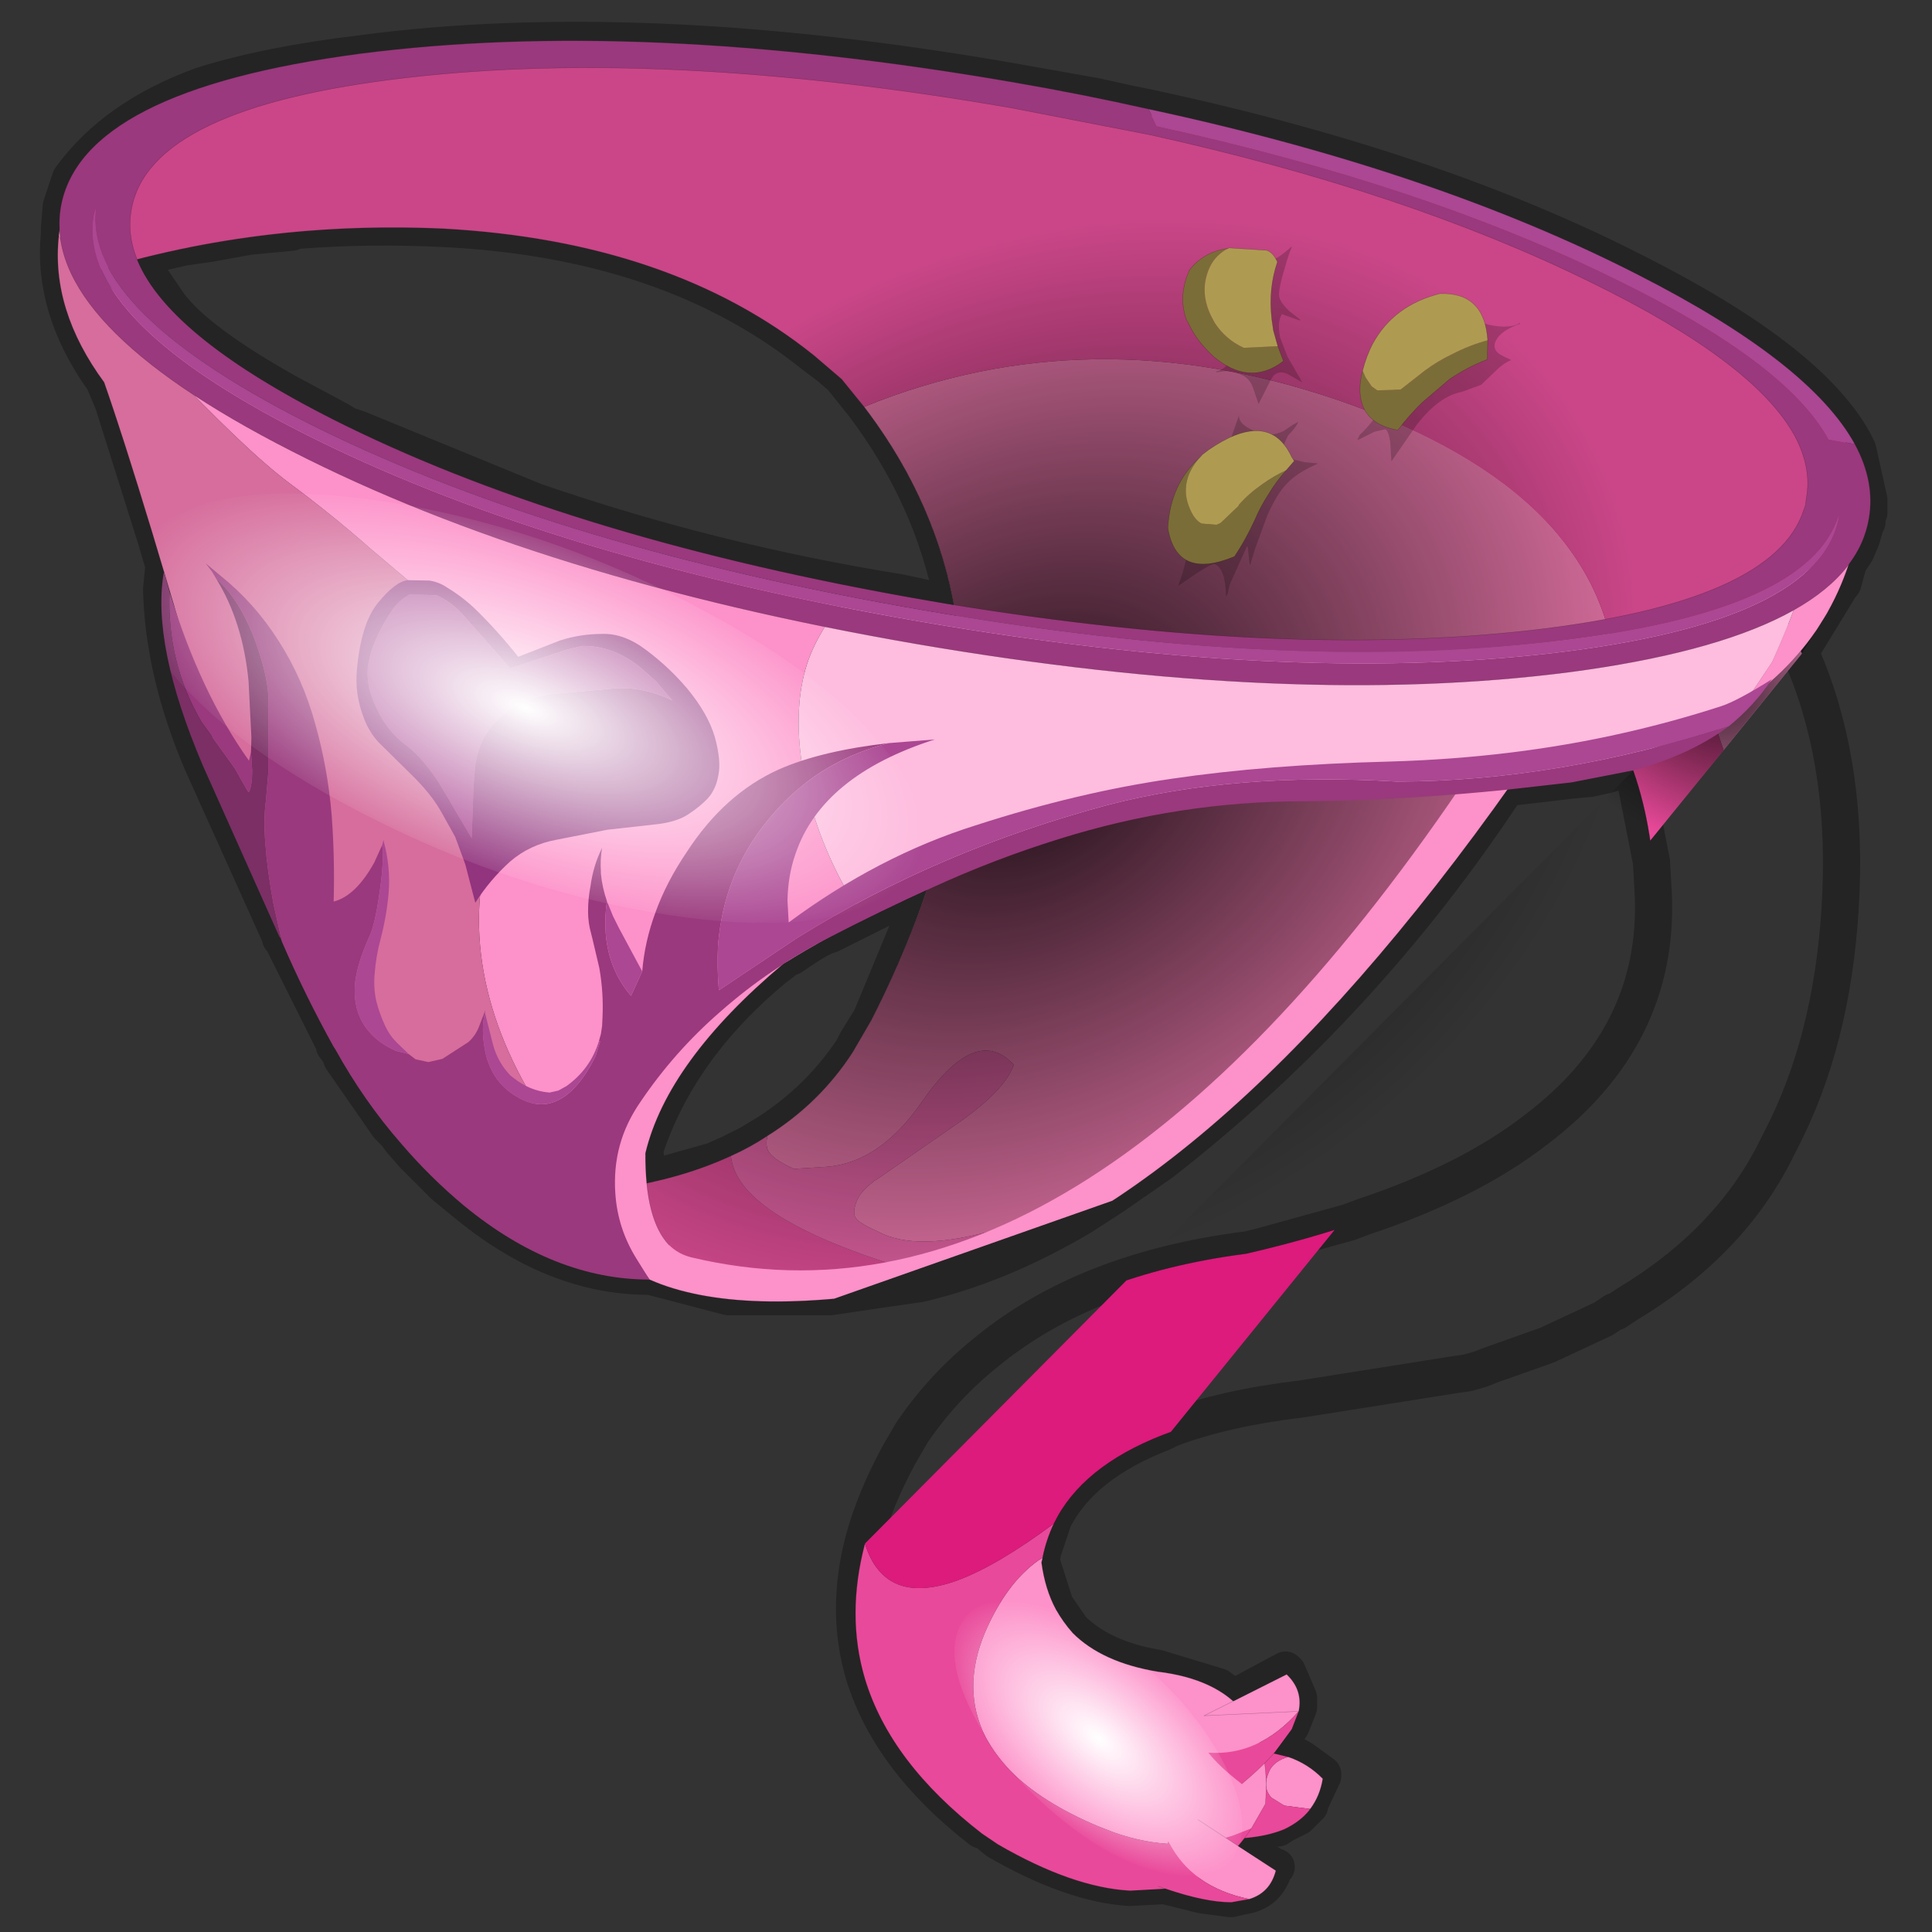 <?xml version="1.0" encoding="UTF-8" standalone="no"?>
<svg xmlns:xlink="http://www.w3.org/1999/xlink" height="520.0px" width="520.0px" xmlns="http://www.w3.org/2000/svg">
  <rect width="100%" height="100%" fill="#333333" stroke="none"/>
  <g transform="matrix(10.0, 0.0, 0.0, 10.0, 0.0, 0.0)">
    <use height="52.0" transform="matrix(1.0, 0.0, 0.0, 1.0, 0.0, 0.0)" width="52.0" xlink:href="#shape0"/>
    <use height="231.95" transform="matrix(0.216, 0.0, 0.0, 0.216, 1.55, 1.1)" width="234.7" xlink:href="#sprite0"/>
  </g>
  <defs>
    <g id="shape0" transform="matrix(1.0, 0.0, 0.0, 1.0, 0.0, 0.0)">
      <path d="M52.0 52.0 L0.0 52.0 0.0 0.0 52.0 0.0 52.0 52.0" fill="#ffffff" fill-opacity="0.0" fill-rule="evenodd" stroke="none"/>
      <path d="M34.3 50.25 L34.2 50.15 34.3 50.25" fill="#3300ff" fill-rule="evenodd" stroke="none"/>
      <path d="M7.85 6.25 L6.8 6.35 6.75 6.35 5.65 6.55 4.95 6.65 3.85 6.9 3.7 6.95 4.55 8.2 Q5.3 9.2 7.7 10.55 L9.1 11.3 9.35 11.45 9.65 11.55 14.4 13.5 Q19.2 15.15 24.2 15.95 L24.9 16.1 25.65 16.2 Q25.1 13.35 23.25 10.9 L22.65 10.15 22.3 9.85 21.9 9.55 Q18.05 6.45 11.95 6.15 9.9 6.05 8.0 6.2 L7.9 6.2 7.85 6.25 M1.6 6.15 L1.6 6.2 1.6 6.3 Q1.4 8.3 2.8 10.25 L3.05 10.85 4.2 14.5 4.45 15.35 4.65 16.1 4.6 16.0 4.6 15.85 4.45 15.5 4.45 15.35 4.4 15.35 4.35 15.85 Q4.4 18.1 5.45 20.55 L7.5 25.1 7.55 25.15 7.55 25.2 7.55 25.25 7.6 25.3 9.0 28.1 9.0 28.15 9.15 28.35 9.2 28.5 10.45 30.3 10.65 30.5 10.8 30.7 11.15 31.1 11.95 31.9 12.5 32.35 Q14.9 34.35 17.45 34.35 L17.5 34.35 19.6 34.9 22.35 34.9 23.7 34.7 24.75 34.55 Q26.9 34.05 29.1 32.75 L29.95 32.2 31.25 31.3 Q36.7 27.05 40.55 21.2 L41.85 21.05 42.25 21.0 42.8 20.95 43.25 20.85 43.95 20.65 44.45 23.2 44.5 24.1 Q44.65 27.9 41.35 30.4 39.55 31.8 36.7 32.75 L36.3 32.9 33.95 33.55 33.55 33.65 33.5 33.65 Q29.25 34.2 26.6 36.35 25.4 37.3 24.55 38.55 L24.2 39.15 Q23.55 40.35 23.25 41.45 22.75 43.35 23.25 45.05 23.95 47.35 26.4 49.25 L26.55 49.3 26.85 49.55 Q28.85 50.7 30.4 50.8 L31.35 50.75 32.35 51.0 33.1 51.1 33.15 51.1 33.35 51.05 33.6 51.0 34.35 50.25 34.3 50.25 Q34.15 50.85 33.6 51.0 L32.85 50.75 32.25 50.4 33.3 49.55 33.55 49.75 33.3 49.55 33.5 49.35 34.35 49.2 34.4 49.2 34.55 49.1 34.75 49.0 34.95 48.9 35.25 48.6 35.25 48.55 35.6 47.8 35.6 47.75 35.05 47.35 34.7 47.15 34.6 47.15 34.3 47.1 34.75 46.45 34.95 45.95 34.95 45.7 34.65 45.0 34.6 44.95 33.2 45.7 32.8 45.4 31.15 44.9 Q29.65 44.65 28.85 43.85 L28.4 43.2 28.0 41.95 28.05 41.85 28.05 41.8 28.35 40.9 Q29.1 39.4 31.3 38.55 L31.4 38.5 31.5 38.45 Q32.95 37.9 35.05 37.65 L39.15 37.0 39.5 36.95 39.85 36.85 40.1 36.75 41.65 36.2 43.15 35.5 43.45 35.3 43.5 35.3 43.8 35.1 Q46.55 33.45 47.8 30.95 L47.85 30.85 47.9 30.75 47.95 30.65 48.0 30.55 48.1 30.35 Q49.4 27.65 49.55 24.0 49.7 20.35 48.45 17.55 L49.55 15.75 49.6 15.7 49.75 15.15 49.95 14.85 50.1 14.5 50.2 14.15 50.25 14.05 50.25 13.9 50.3 13.8 50.3 13.45 50.0 12.1 49.9 11.9 Q48.7 9.7 44.05 7.35 38.6 4.55 30.9 2.9 L30.4 2.8 29.5 2.6 27.25 2.2 Q17.2 0.45 9.7 1.45 7.2 1.75 5.45 2.3 3.1 3.15 1.9 4.8 L1.65 5.55 1.6 6.15 M22.35 25.15 L24.25 24.2 24.9 23.9 23.45 27.4 23.05 28.05 22.95 28.25 Q22.05 29.6 20.65 30.5 L20.15 30.8 19.65 31.05 19.2 31.25 17.6 31.7 17.45 31.75 17.4 31.75 17.4 31.4 17.35 30.95 Q18.25 28.2 20.85 26.05 L21.05 25.9 Q21.15 25.8 21.3 25.75 L21.75 25.45 22.0 25.3 22.2 25.2 22.35 25.15 M33.55 49.75 L34.3 50.25" fill="none" stroke="#000000" stroke-linecap="round" stroke-linejoin="round" stroke-opacity="0.302" stroke-width="1.0"/>
    </g>
    <g id="sprite0" transform="matrix(1.0, 0.0, 0.0, 1.0, 0.0, 0.0)">
      <clipPath id="clipPath0" transform="matrix(1.0, 0.0, 0.0, 1.0, 0.0, 0.0)">
        <use height="231.95" transform="matrix(1.0, 0.0, 0.0, 1.0, 0.0, 0.0)" width="225.9" xlink:href="#shape1"/>
      </clipPath>
      <g clip-path="url(#clipPath0)">
        <use height="195.15" transform="matrix(1.0, 0.0, 0.0, 1.0, 99.4, 36.8)" width="123.0" xlink:href="#shape2"/>
        <use height="141.85" transform="matrix(0.392, 0.128, 0.019, 0.339, 173.2, 44.3)" width="148.25" xlink:href="#sprite1"/>
        <use height="152.75" transform="matrix(1.0, 0.0, 0.0, 1.0, 1.05, 1.4)" width="223.85" xlink:href="#shape4"/>
        <use height="141.85" transform="matrix(0.978, 0.32, -0.586, 0.934, 89.75, 0.0)" width="148.25" xlink:href="#sprite1"/>
        <use height="157.1" transform="matrix(1.0, 0.0, 0.0, 1.0, 0.0, 0.0)" width="225.9" xlink:href="#shape5"/>
        <use height="136.85" transform="matrix(0.669, 0.201, 0.0, 0.316, 8.77, 46.634)" width="148.25" xlink:href="#sprite3"/>
        <use height="136.85" transform="matrix(0.197, 0.225, -0.162, 0.055, 126.159, 191.092)" width="148.25" xlink:href="#sprite3"/>
      </g>
    </g>
    <g id="shape1" transform="matrix(1.0, 0.0, 0.0, 1.0, 0.0, 0.0)">
      <path d="M201.0 54.35 Q206.95 59.4 211.2 65.35 L214.0 69.7 Q215.9 72.9 217.35 76.35 223.0 89.5 222.35 106.2 221.7 123.15 215.7 135.75 208.65 150.45 194.15 158.8 186.75 163.15 177.45 165.9 199.05 154.95 207.35 135.5 213.25 116.55 211.55 105.75 209.7 94.9 207.65 88.55 L206.95 86.45 204.75 80.65 205.5 73.15 Q206.3 65.0 201.0 54.35 M122.75 188.95 L122.7 189.2 122.6 189.6 Q123.05 192.95 124.4 195.45 125.3 197.05 126.5 198.4 130.15 202.05 137.05 203.2 143.15 203.9 146.5 206.9 L153.15 203.55 Q155.2 205.5 154.65 208.15 152.4 210.7 149.85 212.05 146.8 213.55 143.4 213.3 144.7 215.0 147.55 217.2 L150.45 214.6 150.6 216.9 150.9 215.8 Q151.35 214.55 152.95 213.95 L153.4 213.85 Q155.85 214.7 157.65 216.55 157.3 218.7 156.1 220.3 L155.95 220.3 152.85 219.9 151.25 218.9 Q150.7 218.3 150.6 217.6 L150.5 219.7 148.75 222.75 146.45 223.65 145.6 223.95 147.1 224.95 151.8 228.0 Q151.1 230.75 148.5 231.55 144.75 230.75 142.2 228.9 139.9 227.2 138.6 224.7 L138.4 224.35 138.3 224.65 Q135.0 224.45 131.65 223.25 L129.6 222.45 Q122.6 219.5 118.7 215.55 116.8 213.55 115.65 211.4 112.6 205.4 115.55 198.35 118.2 192.2 122.2 189.35 L122.7 189.05 122.75 188.95 M146.5 206.9 L142.85 208.7 146.5 206.9 M150.6 217.6 L150.6 216.9 150.6 217.6 M142.1 221.65 L145.6 223.95 142.1 221.65" fill="#fd91c9" fill-rule="evenodd" stroke="none"/>
      <path d="M153.0 213.75 L153.4 213.85 152.95 213.95 153.0 213.75 M156.1 220.3 L156.0 220.45 155.95 220.3 156.1 220.3" fill="#fa38ad" fill-rule="evenodd" stroke="none"/>
      <path d="M196.35 90.9 L196.05 90.15 Q200.55 87.95 203.85 82.35 L204.75 80.7 204.75 80.65 206.95 86.45 207.65 88.55 Q209.7 94.9 211.55 105.75 213.25 116.55 207.35 135.5 199.05 154.95 177.45 165.9 167.45 168.6 155.15 169.65 145.5 170.8 138.7 173.35 148.9 168.7 150.15 165.5 L152.25 158.7 Q153.05 155.2 162.9 146.9 176.05 142.4 184.4 136.1 199.75 124.35 199.05 106.8 198.8 97.95 196.35 90.9 M100.6 187.25 Q103.05 195.1 112.1 191.85 117.1 190.0 124.15 184.75 123.2 186.75 122.75 188.95 L122.7 189.05 122.2 189.35 Q118.2 192.2 115.55 198.35 112.6 205.4 115.65 211.4 116.8 213.55 118.7 215.55 122.6 219.5 129.6 222.45 L131.65 223.25 Q135.0 224.45 138.3 224.65 L138.4 224.35 138.6 224.7 Q139.9 227.2 142.2 228.9 144.75 230.75 148.5 231.55 L146.25 231.95 Q143.0 231.95 138.05 230.25 L133.6 230.5 Q126.45 230.1 117.2 224.75 L115.2 223.4 Q103.75 214.55 100.6 204.1 98.25 196.2 100.6 187.25 M154.65 208.15 L153.8 210.35 151.55 213.4 153.0 213.75 152.95 213.95 Q151.35 214.55 150.9 215.8 L150.6 216.9 150.45 214.6 151.55 213.4 150.45 214.6 147.55 217.2 Q144.7 215.0 143.4 213.3 146.8 213.55 149.85 212.05 152.4 210.7 154.65 208.15 M156.0 220.45 Q154.85 221.9 152.85 222.85 150.8 223.7 147.9 223.95 L147.1 224.95 145.6 223.95 146.45 223.65 148.75 222.75 150.5 219.7 150.6 217.6 Q150.7 218.3 151.25 218.9 L152.85 219.9 155.95 220.3 156.0 220.45 M147.9 223.95 L148.75 222.75 147.9 223.95 M137.15 229.95 L138.05 230.25 137.15 229.95" fill="#e9499a" fill-rule="evenodd" stroke="none"/>
      <path d="M196.05 90.15 Q187.45 67.1 154.85 62.8 L167.25 36.8 Q188.05 43.35 201.0 54.35 206.3 65.0 205.5 73.15 L204.75 80.65 204.75 80.7 203.85 82.35 Q200.55 87.95 196.05 90.15 M162.9 146.9 Q153.05 155.2 152.25 158.7 L150.15 165.5 Q148.9 168.7 138.7 173.35 L137.75 173.7 Q127.6 177.65 124.15 184.75 117.1 190.0 112.1 191.85 103.05 195.1 100.6 187.25 102.0 182.1 104.95 176.65 L106.55 173.85 Q110.6 168.0 115.95 163.65 128.35 153.7 147.9 151.15 L148.2 151.1 Q156.2 149.25 162.9 146.9" fill="#dc1b7c" fill-rule="evenodd" stroke="none"/>
      <path d="M196.05 90.15 L196.35 90.9 188.65 92.4 180.7 93.3 Q155.4 128.8 131.6 144.45 L131.65 144.45 Q114.95 154.9 96.3 156.9 82.2 158.1 73.75 154.35 61.85 154.35 50.65 145.15 46.45 141.65 42.85 137.45 38.2 132.15 34.6 125.65 L34.4 125.35 Q30.85 118.95 27.95 112.25 L27.85 111.95 27.6 111.55 18.1 90.3 Q11.65 75.15 13.25 66.15 L13.95 68.65 14.65 70.8 13.25 66.15 Q8.65 50.7 5.8 42.55 -0.85 33.5 0.15 24.3 L0.25 23.55 Q0.15 22.1 0.4 20.7 2.95 6.2 37.65 1.6 72.45 -2.9 119.05 5.15 127.75 6.65 135.95 8.5 171.55 16.15 196.95 29.15 218.35 40.05 223.95 50.25 226.5 54.95 225.7 59.55 225.15 62.65 223.2 65.3 222.75 66.55 222.65 67.85 L222.45 68.05 Q220.0 72.65 217.35 76.35 215.9 72.9 214.0 69.7 L211.2 65.35 Q206.95 59.4 201.0 54.35 188.05 43.35 167.25 36.8 L154.85 62.8 Q187.45 67.1 196.05 90.15 M94.25 39.2 Q76.5 24.95 48.05 23.4 28.1 22.5 9.9 27.25 13.9 37.15 36.0 48.0 65.0 62.2 108.25 69.7 L111.7 70.3 Q109.2 57.0 100.5 45.6 L97.7 42.15 94.25 39.2 M73.25 138.6 Q73.25 140.65 73.4 142.35 79.15 141.15 83.9 138.95 86.35 137.85 88.45 136.45 95.0 132.35 99.1 126.0 L101.4 122.05 Q105.65 113.7 108.3 105.85 102.25 108.6 96.3 111.65 93.25 113.2 90.35 115.1 76.0 127.2 73.25 138.6" fill="#00ff33" fill-rule="evenodd" stroke="none"/>
      <path d="M196.35 90.9 L196.05 90.15 Q187.45 67.1 154.85 62.8 L167.25 36.8 Q188.05 43.35 201.0 54.35 206.95 59.4 211.2 65.35 L214.0 69.7 Q215.9 72.9 217.35 76.35 M196.35 90.9 Q198.8 97.95 199.05 106.8 199.75 124.35 184.4 136.1 176.05 142.4 162.9 146.9 156.2 149.25 148.2 151.1 L147.9 151.15 Q128.35 153.7 115.95 163.65 110.6 168.0 106.55 173.85 L104.95 176.65 Q102.0 182.1 100.6 187.25 M138.7 173.35 Q145.5 170.8 155.15 169.65 167.45 168.6 177.45 165.9 186.75 163.15 194.15 158.8 208.65 150.45 215.7 135.75 221.7 123.15 222.35 106.2 223.0 89.5 217.35 76.35 M124.15 184.75 Q127.6 177.65 137.75 173.7 L138.7 173.35 M122.75 188.95 L122.7 189.2 122.6 189.6 Q123.05 192.95 124.4 195.45 125.3 197.05 126.5 198.4 130.15 202.05 137.05 203.2 143.15 203.9 146.5 206.9 L153.15 203.55 Q155.2 205.5 154.65 208.15 L153.8 210.35 151.55 213.4 153.0 213.75 153.4 213.85 Q155.85 214.7 157.65 216.55 157.3 218.7 156.1 220.3 L156.0 220.45 Q154.85 221.9 152.85 222.85 150.8 223.7 147.9 223.95 L147.1 224.95 151.8 228.0 Q151.1 230.75 148.5 231.55 L146.25 231.95 Q143.0 231.95 138.05 230.25 L133.6 230.5 Q126.45 230.1 117.2 224.75 L115.2 223.4 Q103.75 214.55 100.6 204.1 98.25 196.2 100.6 187.25 M124.15 184.75 Q123.2 186.75 122.75 188.95 M142.85 208.7 L146.5 206.9 M151.55 213.4 L150.45 214.6 150.6 216.9 150.6 217.6 150.5 219.7 148.75 222.75 147.9 223.95 M150.45 214.6 L147.55 217.2 M138.05 230.25 L137.15 229.95 M147.1 224.95 L145.6 223.95 142.1 221.65" fill="none" stroke="#000000" stroke-linecap="round" stroke-linejoin="round" stroke-opacity="0.302" stroke-width="0.05"/>
      <path d="M217.35 76.35 Q220.0 72.65 222.45 68.05 L222.65 67.85 M96.3 156.9 Q114.95 154.9 131.65 144.45" fill="none" stroke="#000000" stroke-linecap="round" stroke-linejoin="round" stroke-opacity="0.302" stroke-width="1.0"/>
    </g>
    <g id="shape2" transform="matrix(1.0, 0.0, 0.0, 1.0, -99.4, -36.8)">
      <path d="M125.55 120.4 L143.0 113.0" fill="none" stroke="#000000" stroke-linecap="round" stroke-linejoin="round" stroke-opacity="0.102" stroke-width="0.05"/>
      <path d="M203.95 82.95 L199.2 52.9" fill="none" stroke="#009933" stroke-linecap="round" stroke-linejoin="round" stroke-width="0.05"/>
      <path d="M153.4 213.85 L152.95 213.95 153.0 213.75 153.4 213.85 M155.95 220.3 L156.1 220.3 156.0 220.45 155.95 220.3" fill="#fa38ad" fill-rule="evenodd" stroke="none"/>
      <path d="M152.95 213.95 L153.4 213.85 Q155.85 214.7 157.65 216.55 157.3 218.7 156.1 220.3 L155.95 220.3 152.85 219.9 151.25 218.9 Q150.1 217.65 150.9 215.8 151.35 214.55 152.95 213.95" fill="#fd91c9" fill-rule="evenodd" stroke="none"/>
      <path d="M152.95 213.95 Q151.35 214.55 150.9 215.8 150.1 217.65 151.25 218.9 L152.85 219.9 155.95 220.3 156.0 220.45 Q154.85 221.9 152.85 222.85 149.9 224.1 145.1 224.05 145.8 213.6 149.2 213.1 151.3 213.25 153.0 213.75 L152.95 213.95" fill="#e9499a" fill-rule="evenodd" stroke="none"/>
      <path d="M156.1 220.3 Q157.3 218.7 157.65 216.55 155.85 214.7 153.4 213.85 L153.0 213.75 M156.1 220.3 L156.0 220.45 Q154.85 221.9 152.85 222.85 149.9 224.1 145.1 224.05 M149.2 213.1 Q151.3 213.25 153.0 213.75" fill="none" stroke="#000000" stroke-linecap="round" stroke-linejoin="round" stroke-opacity="0.302" stroke-width="0.05"/>
      <path d="M204.75 80.65 L205.5 73.15 Q206.3 65.0 201.0 54.35 206.95 59.4 211.2 65.35 L214.0 69.7 Q223.15 85.15 222.35 106.2 221.7 123.15 215.7 135.75 208.65 150.45 194.15 158.8 186.75 163.15 177.45 165.9 199.05 154.95 207.35 135.5 213.25 116.55 211.55 105.75 209.7 94.9 207.65 88.55 205.5 82.1 204.75 80.65 M122.75 188.95 L122.7 189.2 122.6 189.6 Q123.05 192.95 124.4 195.45 125.3 197.05 126.5 198.4 130.15 202.05 137.05 203.2 151.75 204.95 150.5 219.7 L148.75 222.75 146.45 223.65 Q139.35 225.95 131.65 223.25 L129.6 222.45 Q122.6 219.5 118.7 215.55 116.8 213.55 115.65 211.4 112.6 205.4 115.55 198.35 118.2 192.2 122.2 189.35 L122.7 189.05 122.75 188.95" fill="#fd91c9" fill-rule="evenodd" stroke="none"/>
      <path d="M196.05 90.15 Q201.15 87.65 204.75 80.7 L204.75 80.65 Q205.5 82.1 207.65 88.55 209.7 94.9 211.55 105.75 213.25 116.55 207.35 135.5 199.05 154.95 177.45 165.9 167.45 168.6 155.15 169.65 145.5 170.8 138.7 173.35 148.9 168.7 150.15 165.5 L152.25 158.7 Q153.05 155.2 162.9 146.9 176.05 142.4 184.4 136.1 199.75 124.35 199.05 106.8 198.8 97.45 196.05 90.15 M124.15 184.75 Q123.2 186.75 122.75 188.95 L122.7 189.05 122.2 189.35 Q118.2 192.2 115.55 198.35 112.6 205.4 115.65 211.4 116.8 213.55 118.7 215.55 122.6 219.5 129.6 222.45 L131.65 223.25 Q139.35 225.95 146.45 223.65 L148.75 222.75 Q143.2 231.1 133.6 230.5 126.45 230.1 117.2 224.75 L115.2 223.4 Q103.75 214.55 100.6 204.1 98.25 196.2 100.6 187.25 103.05 195.1 112.1 191.85 117.1 190.0 124.15 184.75" fill="#e9499a" fill-rule="evenodd" stroke="none"/>
      <path d="M196.05 90.15 Q187.45 67.1 154.85 62.8 L167.25 36.8 Q188.05 43.35 201.0 54.35 206.3 65.0 205.5 73.15 L204.75 80.65 204.75 80.7 Q201.15 87.65 196.05 90.15 M138.7 173.35 L137.75 173.7 Q127.6 177.65 124.15 184.75 117.1 190.0 112.1 191.85 103.05 195.1 100.6 187.25 102.0 182.1 104.95 176.65 L106.55 173.85 Q110.6 168.0 115.95 163.65 128.35 153.7 147.9 151.15 L148.2 151.1 Q156.2 149.25 162.9 146.9 153.05 155.2 152.25 158.7 L150.15 165.5 Q148.9 168.7 138.7 173.35" fill="#dc1b7c" fill-rule="evenodd" stroke="none"/>
      <path d="M201.0 54.35 Q188.05 43.35 167.25 36.8 L154.85 62.8 Q187.45 67.1 196.05 90.15 M201.0 54.35 Q206.95 59.4 211.2 65.35 L214.0 69.7 Q223.15 85.15 222.35 106.2 221.7 123.15 215.7 135.75 208.65 150.45 194.15 158.8 186.75 163.15 177.45 165.9 167.45 168.6 155.15 169.65 145.5 170.8 138.7 173.35 L137.75 173.7 Q127.6 177.65 124.15 184.75 123.2 186.75 122.75 188.95 L122.7 189.2 122.6 189.6 Q123.05 192.95 124.4 195.45 125.3 197.05 126.5 198.4 130.15 202.05 137.05 203.2 151.75 204.95 150.5 219.7 L148.75 222.75 Q143.2 231.1 133.6 230.5 126.45 230.1 117.2 224.75 L115.2 223.4 Q103.75 214.55 100.6 204.1 98.25 196.2 100.6 187.25 102.0 182.1 104.95 176.65 L106.55 173.85 Q110.6 168.0 115.95 163.65 128.35 153.7 147.9 151.15 L148.2 151.1 Q156.2 149.25 162.9 146.9 176.05 142.4 184.4 136.1 199.75 124.35 199.05 106.8 198.8 97.45 196.05 90.15" fill="none" stroke="#000000" stroke-linecap="round" stroke-linejoin="round" stroke-opacity="0.302" stroke-width="0.05"/>
      <path d="M143.4 213.3 Q141.25 210.45 142.85 208.7 L153.15 203.55 Q155.2 205.5 154.65 208.15 149.7 213.75 143.4 213.3" fill="#fd91c9" fill-rule="evenodd" stroke="none"/>
      <path d="M154.65 208.15 L153.8 210.35 Q152.05 213.45 147.55 217.2 144.7 215.0 143.4 213.3 149.7 213.75 154.65 208.15" fill="#e9499a" fill-rule="evenodd" stroke="none"/>
      <path d="M154.65 208.15 L153.8 210.35 Q152.05 213.45 147.55 217.2 M142.85 208.7 L153.15 203.55 Q155.2 205.5 154.65 208.15 Z" fill="none" stroke="#000000" stroke-linecap="round" stroke-linejoin="round" stroke-opacity="0.302" stroke-width="0.05"/>
      <path d="M138.4 224.35 Q139.75 221.1 142.1 221.65 L151.8 228.0 Q151.1 230.75 148.5 231.55 141.25 230.05 138.4 224.35" fill="#fd91c9" fill-rule="evenodd" stroke="none"/>
      <path d="M148.5 231.55 L146.25 231.95 Q142.7 231.95 137.15 229.95 137.6 226.4 138.4 224.35 141.25 230.05 148.5 231.55" fill="#e9499a" fill-rule="evenodd" stroke="none"/>
      <path d="M142.1 221.65 L151.8 228.0 Q151.1 230.75 148.5 231.55 L146.25 231.95 Q142.7 231.95 137.15 229.95" fill="none" stroke="#000000" stroke-linecap="round" stroke-linejoin="round" stroke-opacity="0.302" stroke-width="0.05"/>
    </g>
    <g id="sprite1" transform="matrix(1.0, 0.0, 0.0, 1.0, 0.0, 0.0)">
      <use height="141.85" transform="matrix(1.0, 0.0, 0.0, 1.0, 0.0, 0.0)" width="148.25" xlink:href="#sprite2"/>
    </g>
    <g id="sprite2" transform="matrix(1.0, 0.0, 0.0, 1.0, 0.0, 0.0)">
      <use height="141.85" transform="matrix(1.0, 0.0, 0.0, 1.0, 0.0, 0.0)" width="148.25" xlink:href="#shape3"/>
    </g>
    <g id="shape3" transform="matrix(1.0, 0.0, 0.0, 1.0, 0.0, 0.0)">
      <path d="M104.5 7.8 L110.15 10.7 Q133.55 23.85 143.25 48.75 154.05 76.6 141.5 102.75 128.95 128.9 100.3 138.05 71.7 147.25 43.8 134.05 15.9 120.85 5.05 93.05 -5.8 65.25 6.75 39.15 L6.8 39.05 Q19.4 12.95 48.0 3.75 76.6 -5.4 104.5 7.8" fill="url(#gradient0)" fill-rule="evenodd" stroke="none"/>
    </g>
    <radialGradient cx="0" cy="0" gradientTransform="matrix(0.091, 0.0, 0.0, 0.095, 74.1, 70.9)" gradientUnits="userSpaceOnUse" id="gradient0" r="819.2" spreadMethod="pad">
      <stop offset="0.0" stop-color="#000000" stop-opacity="0.878"/>
      <stop offset="0.886" stop-color="#000000" stop-opacity="0.0"/>
    </radialGradient>
    <g id="shape4" transform="matrix(1.0, 0.0, 0.0, 1.0, -1.05, -1.4)">
      <path d="M222.55 66.3 L221.75 67.8 220.85 67.25 222.55 66.3" fill="#00cc66" fill-rule="evenodd" stroke="none"/>
      <path d="M194.3 80.25 Q190.45 83.0 186.85 86.2 175.35 95.95 148.55 127.4 143.0 133.0 137.2 137.35 130.9 142.05 124.4 145.5 L118.7 147.6 Q107.95 151.0 102.8 148.65 L102.5 148.5 Q100.0 147.4 99.5 146.75 98.95 146.0 99.65 144.4 100.15 143.3 101.6 142.2 L101.85 141.95 101.9 142.0 111.7 135.2 Q117.95 130.95 119.15 127.6 114.45 122.4 107.6 132.35 102.4 139.8 95.8 140.3 L95.75 140.3 91.75 140.55 Q88.95 139.3 88.5 138.2 88.2 137.55 88.45 136.45 95.0 132.35 99.1 126.0 L101.4 122.05 Q124.4 76.9 100.5 45.6 128.6 34.15 159.65 44.8 193.2 56.35 194.3 80.25" fill="#d66d9c" fill-rule="evenodd" stroke="none"/>
      <path d="M100.5 45.6 L97.7 42.15 94.25 39.2 Q76.5 24.95 48.05 23.4 23.15 22.3 1.05 29.9 1.0 23.3 1.85 20.9 L1.85 20.85 2.25 19.3 Q2.8 8.0 37.9 3.25 73.1 -1.5 119.2 6.1 137.05 9.05 152.35 13.0 176.35 19.25 193.8 28.1 222.2 42.45 224.65 54.75 L224.8 55.95 224.85 56.25 224.9 56.45 224.7 59.25 Q223.95 63.55 222.55 66.3 L220.85 67.25 Q215.4 68.85 210.3 71.15 201.8 74.85 194.3 80.25 193.2 56.35 159.65 44.8 128.6 34.15 100.5 45.6 M104.6 152.65 L103.1 152.9 Q96.45 154.1 89.6 154.15 82.0 154.1 74.15 152.7 64.0 148.25 53.9 143.9 72.0 144.4 83.9 138.95 84.6 146.4 104.6 152.65" fill="#ca4688" fill-rule="evenodd" stroke="none"/>
      <path d="M124.4 145.5 Q114.8 150.5 104.6 152.65 84.6 146.4 83.9 138.95 86.35 137.85 88.45 136.45 88.2 137.55 88.5 138.2 88.95 139.3 91.75 140.55 L95.75 140.3 95.8 140.3 Q102.4 139.8 107.6 132.35 114.45 122.4 119.15 127.6 117.95 130.95 111.7 135.2 L101.9 142.0 101.85 141.95 101.6 142.2 Q100.15 143.3 99.65 144.4 98.95 146.0 99.5 146.75 100.0 147.4 102.5 148.5 L102.8 148.65 Q107.95 151.0 118.7 147.6 L124.4 145.5" fill="#cf5a96" fill-rule="evenodd" stroke="none"/>
      <path d="M100.5 45.6 L97.7 42.15 94.25 39.2 Q76.5 24.95 48.05 23.4 23.15 22.3 1.05 29.9 1.0 23.3 1.85 20.9 L1.85 20.85 2.25 19.3 Q2.8 8.0 37.9 3.25 73.1 -1.5 119.2 6.1 137.05 9.05 152.35 13.0 176.35 19.25 193.8 28.1 222.2 42.45 224.65 54.75 L224.8 55.95 224.85 56.25 224.9 56.45 224.7 59.25 Q223.95 63.55 222.55 66.3 L221.75 67.8 220.85 67.25 Q215.4 68.85 210.3 71.15 201.8 74.85 194.3 80.25 190.45 83.0 186.85 86.2 175.35 95.95 148.55 127.4 143.0 133.0 137.2 137.35 130.9 142.05 124.4 145.5 114.8 150.5 104.6 152.65 L103.1 152.9 Q96.45 154.1 89.6 154.15 82.0 154.1 74.15 152.7 64.0 148.25 53.9 143.9 72.0 144.4 83.9 138.95 86.35 137.85 88.45 136.45 95.0 132.35 99.1 126.0 L101.4 122.05 Q124.4 76.9 100.5 45.6 M220.85 67.25 L222.55 66.3" fill="none" stroke="#000000" stroke-linecap="round" stroke-linejoin="round" stroke-opacity="0.302" stroke-width="0.05"/>
    </g>
    <g id="shape5" transform="matrix(1.0, 0.0, 0.0, 1.0, 0.0, 0.0)">
      <path d="M175.45 34.35 Q177.95 35.5 179.95 35.6 181.5 35.65 182.2 35.15 L182.25 35.25 Q179.8 36.1 179.2 37.4 178.8 38.3 179.5 38.9 179.85 39.2 181.0 39.7 L181.1 39.8 Q180.2 40.1 178.8 41.5 L177.4 42.85 174.95 43.75 Q172.15 44.25 169.35 47.85 L166.2 52.4 166.05 49.9 Q165.8 48.55 165.45 48.4 L164.1 48.7 162.2 49.65 161.95 49.75 162.25 49.1 Q163.75 47.75 165.75 44.7 L168.1 41.05 169.45 39.1 Q170.55 37.65 174.95 34.15 L175.45 34.35 M151.15 27.25 Q151.65 27.5 153.75 25.65 L153.8 25.7 Q153.4 26.55 152.9 28.35 152.25 30.45 152.2 31.5 152.1 32.35 153.45 33.65 L154.85 34.75 154.8 34.85 152.55 34.05 152.3 34.6 Q152.05 35.65 152.35 37.0 L153.25 39.35 155.1 42.55 153.25 41.5 Q152.15 41.0 151.45 41.8 151.25 42.05 149.75 45.05 L149.65 45.25 148.95 43.2 Q148.55 42.1 147.6 41.65 146.65 41.2 145.55 41.15 L144.4 41.3 144.35 41.2 Q145.2 41.0 145.65 40.45 L146.35 39.0 Q147.1 37.35 146.9 35.5 146.8 33.7 147.65 31.75 148.2 30.55 149.85 28.7 L151.1 27.25 151.15 27.25 M149.2 48.65 Q151.0 49.5 152.8 48.6 154.3 47.55 154.6 47.5 154.25 48.25 153.3 49.2 L152.3 51.4 152.45 51.5 153.5 52.05 155.4 52.5 157.0 52.65 157.0 52.7 Q154.45 53.8 153.15 55.2 152.0 56.35 150.75 59.1 L149.25 63.2 148.6 65.3 148.55 65.3 148.3 63.05 148.2 63.0 146.05 67.75 145.8 68.85 145.6 69.3 Q145.55 65.8 144.2 65.2 143.75 65.0 139.6 67.95 140.6 65.55 141.25 61.15 142.0 56.8 142.3 56.1 L143.4 54.2 145.5 50.8 146.0 49.95 146.25 49.4 147.2 46.7 Q147.2 47.15 147.45 47.45 147.75 48.0 149.2 48.65" fill="#000000" fill-opacity="0.2" fill-rule="evenodd" stroke="none"/>
      <path d="M162.65 41.15 L162.6 41.15 162.65 41.15 M145.95 25.8 L145.9 25.85 145.95 25.8" fill="#c49144" fill-rule="evenodd" stroke="none"/>
      <path d="M178.2 37.3 L178.15 39.7 Q175.75 40.6 173.45 42.15 L170.05 45.05 Q168.45 46.6 167.0 48.5 162.8 47.75 162.35 44.3 162.15 42.95 162.6 41.15 L162.65 41.15 163.0 41.95 163.75 43.05 164.45 43.55 167.35 43.45 170.35 41.1 Q171.95 39.9 173.75 39.05 175.85 37.95 178.2 37.3 M145.9 25.85 Q144.3 26.65 143.55 28.25 142.25 31.15 143.7 34.2 L144.2 35.15 Q145.55 37.2 147.8 38.25 L152.05 38.05 152.75 39.9 Q148.5 43.15 143.95 39.25 142.15 37.55 141.25 35.85 L140.65 34.7 Q139.6 31.75 141.05 28.55 142.85 26.25 145.9 25.85 M153.1 53.5 Q151.8 54.95 150.85 56.55 149.85 58.1 149.2 59.65 148.0 62.25 146.65 64.25 139.45 67.25 138.35 60.7 138.65 55.15 142.45 51.8 L142.65 51.55 Q141.65 52.6 141.1 53.75 140.15 55.85 140.95 57.95 141.6 59.7 142.55 60.15 L144.4 60.3 Q144.7 60.2 144.95 60.05 L147.15 57.95 147.2 57.8 Q148.5 56.35 150.1 55.25 151.55 54.2 153.1 53.5" fill="#7b6d37" fill-rule="evenodd" stroke="none"/>
      <path d="M178.2 37.3 Q175.85 37.95 173.75 39.05 171.95 39.9 170.35 41.1 L167.35 43.45 164.45 43.55 163.75 43.05 163.0 41.95 162.65 41.15 162.6 41.15 Q163.1 39.2 163.9 37.7 166.5 32.95 172.25 31.5 177.8 31.3 178.2 37.3 M145.95 25.8 L150.65 26.1 Q151.45 26.35 152.0 27.55 150.85 30.85 151.3 34.7 L151.5 36.1 152.05 38.05 147.8 38.25 Q145.55 37.2 144.2 35.15 L143.7 34.2 Q142.25 31.15 143.55 28.25 144.3 26.65 145.9 25.85 L145.95 25.8 M142.65 51.55 Q144.15 50.35 146.0 49.45 151.5 46.9 153.8 51.9 L154.1 52.35 153.1 53.5 Q151.55 54.2 150.1 55.25 148.5 56.35 147.2 57.8 L147.15 57.95 144.95 60.05 Q144.7 60.2 144.4 60.3 L142.55 60.15 Q141.6 59.7 140.95 57.95 140.15 55.85 141.1 53.75 141.65 52.6 142.65 51.55" fill="#ae9b51" fill-rule="evenodd" stroke="none"/>
      <path d="M162.6 41.15 Q162.15 42.95 162.35 44.3 162.8 47.75 167.0 48.5 168.45 46.6 170.05 45.05 L173.45 42.15 Q175.75 40.6 178.15 39.7 L178.2 37.3 M162.6 41.15 Q163.1 39.2 163.9 37.7 166.5 32.95 172.25 31.5 177.8 31.3 178.2 37.3 M152.05 38.05 L151.5 36.1 151.3 34.7 Q150.85 30.85 152.0 27.55 151.45 26.35 150.65 26.1 L145.95 25.8 M152.05 38.05 L152.75 39.9 Q148.5 43.15 143.95 39.25 142.15 37.55 141.25 35.85 L140.65 34.7 Q139.6 31.75 141.05 28.55 142.85 26.25 145.9 25.85 L145.95 25.8 M153.1 53.5 Q151.8 54.95 150.85 56.55 149.85 58.1 149.2 59.65 148.0 62.25 146.65 64.25 139.45 67.25 138.35 60.7 138.65 55.15 142.45 51.8 L142.65 51.55 Q144.15 50.35 146.0 49.45 151.5 46.9 153.8 51.9 L154.1 52.35 153.1 53.5" fill="none" stroke="#000000" stroke-linecap="round" stroke-linejoin="round" stroke-opacity="0.302" stroke-width="0.05"/>
      <path d="M73.75 154.35 Q70.25 149.6 69.45 145.0 52.5 127.05 52.5 109.45 52.55 102.65 55.15 95.9 57.95 90.15 58.1 89.2 58.8 85.2 56.9 80.75 55.3 76.9 49.5 72.15 L38.9 63.2 Q34.2 59.05 28.8 55.05 23.4 51.0 13.0 40.0 2.65 28.95 0.15 24.3 0.5 20.9 1.9 17.55 L2.2 17.55 Q1.45 21.7 3.5 26.05 5.65 30.3 10.5 34.8 17.6 41.15 30.6 47.8 55.7 60.7 91.0 68.4 L97.95 69.85 Q95.65 72.45 94.1 75.8 91.9 80.65 92.45 87.6 93.05 94.45 96.05 101.35 98.0 105.8 100.55 109.4 97.6 110.85 94.75 112.45 L90.45 115.0 Q76.0 127.15 73.25 138.6 73.2 146.9 76.2 150.05 77.35 151.2 79.05 151.6 127.15 163.05 174.85 92.9 L181.45 92.2 Q142.65 147.1 107.35 155.3 84.9 159.3 73.75 154.35 M217.75 66.15 Q221.6 63.55 223.4 60.4 224.65 58.45 225.05 56.2 223.45 73.05 210.4 82.25 L213.65 77.4 Q216.25 71.6 217.25 68.2 L217.75 66.15 M69.45 145.0 Q68.45 138.95 71.95 133.15 78.2 122.75 90.45 115.0 78.2 122.75 71.95 133.15 68.45 138.95 69.45 145.0" fill="#fd91c9" fill-rule="evenodd" stroke="none"/>
      <path d="M97.95 69.85 L107.6 71.65 111.05 72.2 114.5 72.75 128.15 74.6 135.15 75.35 142.7 75.95 Q163.9 77.5 182.05 75.7 L188.15 75.0 Q205.15 72.75 214.45 68.1 L217.75 66.15 217.25 68.2 Q216.25 71.6 213.65 77.4 L210.4 82.25 Q199.7 89.8 181.45 92.2 L174.85 92.9 170.75 93.1 158.95 93.3 Q129.75 94.3 100.55 109.4 98.0 105.8 96.05 101.35 93.05 94.45 92.45 87.6 91.9 80.65 94.1 75.8 95.65 72.45 97.95 69.85" fill="#febcde" fill-rule="evenodd" stroke="none"/>
      <path d="M73.75 154.35 Q59.5 150.1 49.1 142.3 L44.95 139.1 Q29.85 123.55 20.15 89.85 10.55 56.15 5.8 42.55 -0.85 33.5 0.15 24.3 2.65 28.95 13.0 40.0 23.4 51.0 28.8 55.05 34.2 59.05 38.9 63.2 L49.5 72.15 Q55.3 76.9 56.9 80.75 58.8 85.2 58.1 89.2 57.95 90.15 55.15 95.9 52.55 102.65 52.5 109.45 52.5 127.05 69.45 145.0 70.25 149.6 73.75 154.35" fill="#d66d9c" fill-rule="evenodd" stroke="none"/>
      <path d="M0.15 24.3 Q-0.85 33.5 5.8 42.55 10.55 56.15 20.15 89.85 29.85 123.55 44.95 139.1 L49.1 142.3 Q59.5 150.1 73.75 154.35 70.25 149.6 69.45 145.0 M0.15 24.3 Q0.5 20.9 1.9 17.55 M2.2 17.55 Q1.45 21.7 3.5 26.05 5.65 30.3 10.5 34.8 17.6 41.15 30.6 47.8 55.7 60.7 91.0 68.4 L97.95 69.85 107.6 71.65 111.05 72.2 114.5 72.75 128.15 74.6 135.15 75.35 142.7 75.95 Q163.9 77.5 182.05 75.7 L188.15 75.0 Q205.15 72.75 214.45 68.1 L217.75 66.15 Q221.6 63.55 223.4 60.4 224.65 58.45 225.05 56.2 L225.05 55.9 225.05 56.05 225.05 56.2 Q223.45 73.05 210.4 82.25 199.7 89.8 181.45 92.2 142.65 147.1 107.35 155.3 84.9 159.3 73.75 154.35 M100.55 109.4 Q129.75 94.3 158.95 93.3 L170.75 93.1 174.85 92.9 181.45 92.2 M90.45 115.0 L94.75 112.45 Q97.6 110.85 100.55 109.4 M76.2 150.05 Q73.2 146.9 73.25 138.6 76.0 127.15 90.45 115.0 78.2 122.75 71.95 133.15 68.45 138.95 69.45 145.0" fill="none" stroke="#000000" stroke-linecap="round" stroke-linejoin="round" stroke-opacity="0.302" stroke-width="0.05"/>
      <path d="M103.6 87.5 Q95.5 89.55 90.0 95.4 86.05 99.6 84.1 104.6 82.65 108.35 82.3 112.65 82.15 115.4 82.4 118.3 L92.2 111.75 Q109.75 100.85 130.9 95.2 146.75 91.1 166.9 92.3 186.9 92.25 208.25 85.4 201.0 90.8 188.65 92.4 170.6 94.65 155.25 94.75 139.8 94.75 124.8 99.45 116.75 101.95 109.0 105.5 102.6 108.4 96.3 111.65 88.85 115.45 82.55 121.0 76.85 125.95 72.6 132.25 69.05 137.35 69.5 143.65 69.8 148.0 72.1 151.7 L73.75 154.35 Q61.85 154.35 50.65 145.15 46.45 141.65 42.85 137.45 38.2 132.15 34.6 125.65 L34.4 125.35 Q30.85 118.95 27.95 112.25 L27.85 111.95 27.9 111.95 26.9 107.55 Q25.35 99.0 25.95 94.75 L26.25 91.25 26.25 88.15 26.25 83.0 Q26.5 80.0 24.7 74.95 22.75 69.65 19.75 67.0 L19.25 66.15 18.45 65.1 20.25 66.6 Q24.5 70.0 27.5 74.7 30.6 79.55 32.1 85.1 33.65 90.55 34.15 96.45 34.55 101.85 34.4 107.25 37.15 106.55 39.45 102.4 L40.45 100.2 Q40.7 102.3 40.1 106.25 39.55 110.15 38.85 111.6 37.25 115.2 37.05 117.6 36.8 121.15 38.85 123.5 40.05 124.9 42.15 125.85 L43.75 126.25 44.6 126.9 46.2 127.25 47.95 126.85 51.2 124.75 Q52.15 123.9 52.6 122.6 L53.3 120.8 53.25 121.1 Q52.75 123.05 53.25 125.75 53.7 128.15 55.1 129.8 56.25 131.15 58.05 132.0 61.15 133.4 63.9 130.95 65.7 129.3 67.05 126.45 L67.6 124.7 67.45 124.65 67.7 123.75 67.85 122.75 67.9 121.7 Q68.05 118.6 67.5 115.5 L66.65 111.9 66.5 111.3 Q66.1 109.9 66.1 108.5 66.1 106.85 66.4 105.35 66.75 102.75 67.85 100.55 67.6 102.0 67.7 103.5 L67.7 103.75 Q67.85 105.45 68.45 107.2 68.15 109.25 68.3 111.2 68.65 115.7 71.45 119.0 L72.85 115.95 Q73.15 112.25 74.5 108.6 75.85 104.85 78.35 101.15 83.1 93.8 89.95 90.75 95.2 88.45 103.6 87.5 M13.95 68.65 Q17.75 81.15 23.85 89.7 L24.1 88.6 24.25 90.95 Q24.25 92.75 23.85 93.6 L23.7 93.5 22.05 90.6 17.95 84.9 Q13.6 77.5 13.95 68.65 M40.55 99.85 L40.6 99.6 40.65 99.8 40.55 99.85" fill="#9a397d" fill-rule="evenodd" stroke="none"/>
      <path d="M103.6 87.5 L109.3 87.05 Q95.25 91.55 91.95 101.3 91.0 104.0 90.95 107.15 L91.1 109.85 Q102.3 101.55 114.4 97.75 127.05 93.65 138.8 91.95 150.6 90.2 166.05 89.8 181.55 89.35 195.3 86.2 201.45 84.8 207.3 82.9 209.3 82.25 213.6 79.55 211.45 82.8 208.25 85.4 186.9 92.25 166.9 92.3 146.75 91.1 130.9 95.2 109.75 100.85 92.2 111.75 L82.4 118.3 Q82.15 115.4 82.3 112.65 82.65 108.35 84.1 104.6 86.05 99.6 90.0 95.4 95.5 89.55 103.6 87.5 M40.45 100.2 L40.55 99.85 40.65 99.8 Q41.5 102.95 41.25 106.15 41.0 109.1 40.2 112.1 39.65 114.2 39.5 116.35 39.35 117.95 39.7 119.6 40.1 121.2 40.8 122.7 L40.9 122.9 Q41.45 124.05 42.4 124.95 L43.75 126.25 42.15 125.85 Q40.05 124.9 38.85 123.5 36.8 121.15 37.05 117.6 37.25 115.2 38.85 111.6 39.55 110.15 40.1 106.25 40.7 102.3 40.45 100.2 M53.25 121.1 L54.25 125.05 Q54.85 127.3 56.45 128.95 L56.85 129.25 Q58.85 130.85 61.3 131.05 L62.4 130.8 63.4 130.25 Q66.4 128.1 67.45 124.65 L67.6 124.7 67.05 126.45 Q65.7 129.3 63.9 130.95 61.15 133.4 58.05 132.0 56.25 131.15 55.1 129.8 53.7 128.15 53.25 125.75 52.75 123.05 53.25 121.1 M68.45 107.2 L69.2 109.05 69.95 110.55 72.85 115.95 71.45 119.0 Q68.65 115.7 68.3 111.2 68.15 109.25 68.45 107.2" fill="#ab4793" fill-rule="evenodd" stroke="none"/>
      <path d="M27.85 111.95 L27.6 111.55 18.1 90.3 Q11.65 75.15 13.25 66.15 L13.95 68.65 Q13.6 77.5 17.95 84.9 L22.05 90.6 23.7 93.5 23.85 93.6 Q24.25 92.75 24.25 90.95 L24.1 88.6 24.15 86.8 23.8 79.85 Q23.1 72.4 19.75 67.0 22.75 69.65 24.7 74.95 26.5 80.0 26.25 83.0 L26.25 88.15 26.25 91.25 25.95 94.75 Q25.35 99.0 26.9 107.55 L27.9 111.95 27.85 111.95" fill="#7b2f65" fill-rule="evenodd" stroke="none"/>
      <path d="M4.75 20.9 L4.55 21.7 Q2.25 34.95 32.45 49.8 62.7 64.65 107.75 72.4 152.75 80.15 186.2 76.3 219.65 72.4 221.95 59.2 218.15 71.25 186.45 74.85 153.0 78.75 107.95 70.95 62.95 63.2 32.75 48.4 3.2 33.85 4.75 20.9 M9.2 21.0 L9.1 21.65 Q7.6 34.05 36.0 48.0 65.0 62.2 108.25 69.7 151.45 77.1 183.55 73.45 213.95 69.95 217.6 58.4 L217.8 57.85 217.9 57.0 Q218.6 53.2 216.45 49.2 211.4 40.0 191.0 30.05 168.05 18.75 136.1 11.7 L118.85 8.35 Q75.55 0.85 43.4 4.6 11.45 8.3 9.2 21.0 M223.95 50.25 Q226.5 54.95 225.7 59.55 223.2 74.05 188.45 78.65 153.7 83.15 107.05 75.15 60.4 67.1 29.15 51.1 -2.05 35.2 0.4 20.7 2.95 6.2 37.65 1.6 72.45 -2.9 119.05 5.15 127.75 6.65 135.95 8.5 L136.95 10.6 Q170.3 17.9 194.2 29.7 215.45 40.05 220.7 49.65 L223.95 50.25" fill="#9a397d" fill-rule="evenodd" stroke="none"/>
      <path d="M4.75 20.9 Q3.2 33.85 32.75 48.4 62.95 63.2 107.95 70.95 153.0 78.75 186.45 74.85 218.15 71.25 221.95 59.2 219.65 72.4 186.2 76.3 152.75 80.15 107.75 72.4 62.7 64.65 32.45 49.8 2.25 34.95 4.55 21.7 L4.75 20.9 M135.95 8.5 Q171.55 16.15 196.95 29.15 218.35 40.05 223.95 50.25 L220.7 49.65 Q215.45 40.05 194.2 29.7 170.3 17.9 136.95 10.6 L135.95 8.5" fill="#ab4793" fill-rule="evenodd" stroke="none"/>
      <path d="M9.2 21.0 Q11.45 8.3 43.4 4.6 75.55 0.85 118.85 8.35 L136.1 11.7 Q168.05 18.75 191.0 30.05 211.4 40.0 216.45 49.2 218.6 53.2 217.9 57.0 L217.8 57.85 217.6 58.4 Q213.95 69.95 183.55 73.45 151.45 77.1 108.25 69.7 65.0 62.2 36.0 48.0 7.6 34.05 9.1 21.65 L9.2 21.0 M223.95 50.25 Q226.5 54.95 225.7 59.55 223.2 74.05 188.45 78.65 153.7 83.15 107.05 75.15 60.4 67.1 29.15 51.1 -2.05 35.2 0.4 20.7 2.95 6.2 37.65 1.6 72.45 -2.9 119.05 5.15 127.75 6.65 135.95 8.5 171.55 16.15 196.95 29.15 218.35 40.05 223.95 50.25" fill="none" stroke="#000000" stroke-linecap="round" stroke-linejoin="round" stroke-opacity="0.302" stroke-width="0.05"/>
      <path d="M74.6 79.85 L72.7 78.15 Q69.3 75.35 65.4 75.4 L63.5 75.85 56.4 78.2 53.45 74.85 50.7 71.75 Q49.15 69.95 47.25 69.1 L43.95 68.95 Q42.55 69.65 41.65 71.0 40.0 73.4 39.1 76.05 38.8 77.05 38.65 78.15 38.55 79.35 38.85 80.75 39.3 82.4 40.15 83.95 41.3 86.1 43.2 87.6 45.2 89.0 47.4 92.25 L51.6 99.35 51.75 95.15 Q51.8 92.9 52.0 90.75 52.3 87.35 54.45 85.0 57.0 82.2 61.0 81.45 L69.25 80.7 Q72.95 80.4 76.6 82.2 L74.6 79.85" fill="#ab4793" fill-rule="evenodd" stroke="none"/>
      <path d="M74.6 79.85 L76.6 82.2 Q72.95 80.4 69.25 80.7 L61.0 81.45 Q57.0 82.2 54.45 85.0 52.3 87.35 52.0 90.75 51.8 92.9 51.75 95.15 L51.6 99.35 47.4 92.25 Q45.2 89.0 43.2 87.6 41.3 86.1 40.15 83.95 39.3 82.4 38.85 80.75 38.55 79.35 38.65 78.15 38.8 77.05 39.1 76.05 40.0 73.4 41.65 71.0 42.55 69.65 43.95 68.95 L47.25 69.1 Q49.15 69.95 50.7 71.75 L53.45 74.85 56.4 78.2 63.5 75.85 65.4 75.4 Q69.3 75.35 72.7 78.15 L74.6 79.85 M62.65 74.7 L57.4 76.75 Q54.95 73.65 52.05 70.8 50.35 69.2 48.5 68.1 47.55 67.45 46.35 67.25 L43.65 67.2 Q42.1 67.35 39.9 70.05 37.8 72.65 37.3 78.35 37.0 81.35 38.15 84.35 38.85 86.2 40.05 87.45 L43.9 91.25 Q46.55 93.8 47.85 96.15 L49.55 99.2 50.8 102.6 52.05 107.4 Q53.85 104.55 56.4 102.25 58.85 100.15 62.15 99.55 L68.5 98.3 74.3 97.65 Q77.0 97.4 78.55 96.4 80.15 95.35 81.1 94.3 82.05 93.2 82.35 91.45 82.7 89.7 81.9 86.75 81.05 83.85 78.45 80.7 76.2 78.05 73.4 75.95 70.6 73.8 67.85 73.9 65.15 73.9 62.65 74.7" fill="#92347e" fill-rule="evenodd" stroke="none"/>
    </g>
    <g id="sprite3" transform="matrix(1.0, 0.0, 0.0, 1.0, 73.5, 65.0)">
      <use height="136.85" transform="matrix(1.0, 0.0, 0.0, 1.0, -73.5, -65.0)" width="148.25" xlink:href="#shape6"/>
    </g>
    <g id="shape6" transform="matrix(1.0, 0.0, 0.0, 1.0, 73.5, 65.0)">
      <path d="M36.65 -54.65 Q60.05 -42.0 69.75 -17.95 80.55 8.9 68.0 34.1 55.45 59.35 26.8 68.2 -1.8 77.05 -29.7 64.3 -57.6 51.6 -68.45 24.75 -79.3 -2.05 -66.75 -27.25 L-66.7 -27.3 Q-54.1 -52.5 -25.5 -61.4 3.1 -70.2 31.0 -57.5 L36.65 -54.65" fill="url(#gradient1)" fill-rule="evenodd" stroke="none"/>
    </g>
    <radialGradient cx="0" cy="0" gradientTransform="matrix(0.091, 0.0, 0.0, 0.091, 0.6, 3.4)" gradientUnits="userSpaceOnUse" id="gradient1" r="819.2" spreadMethod="pad">
      <stop offset="0.0" stop-color="#ffffff"/>
      <stop offset="1.0" stop-color="#ffffff" stop-opacity="0.0"/>
    </radialGradient>
  </defs>
</svg>
